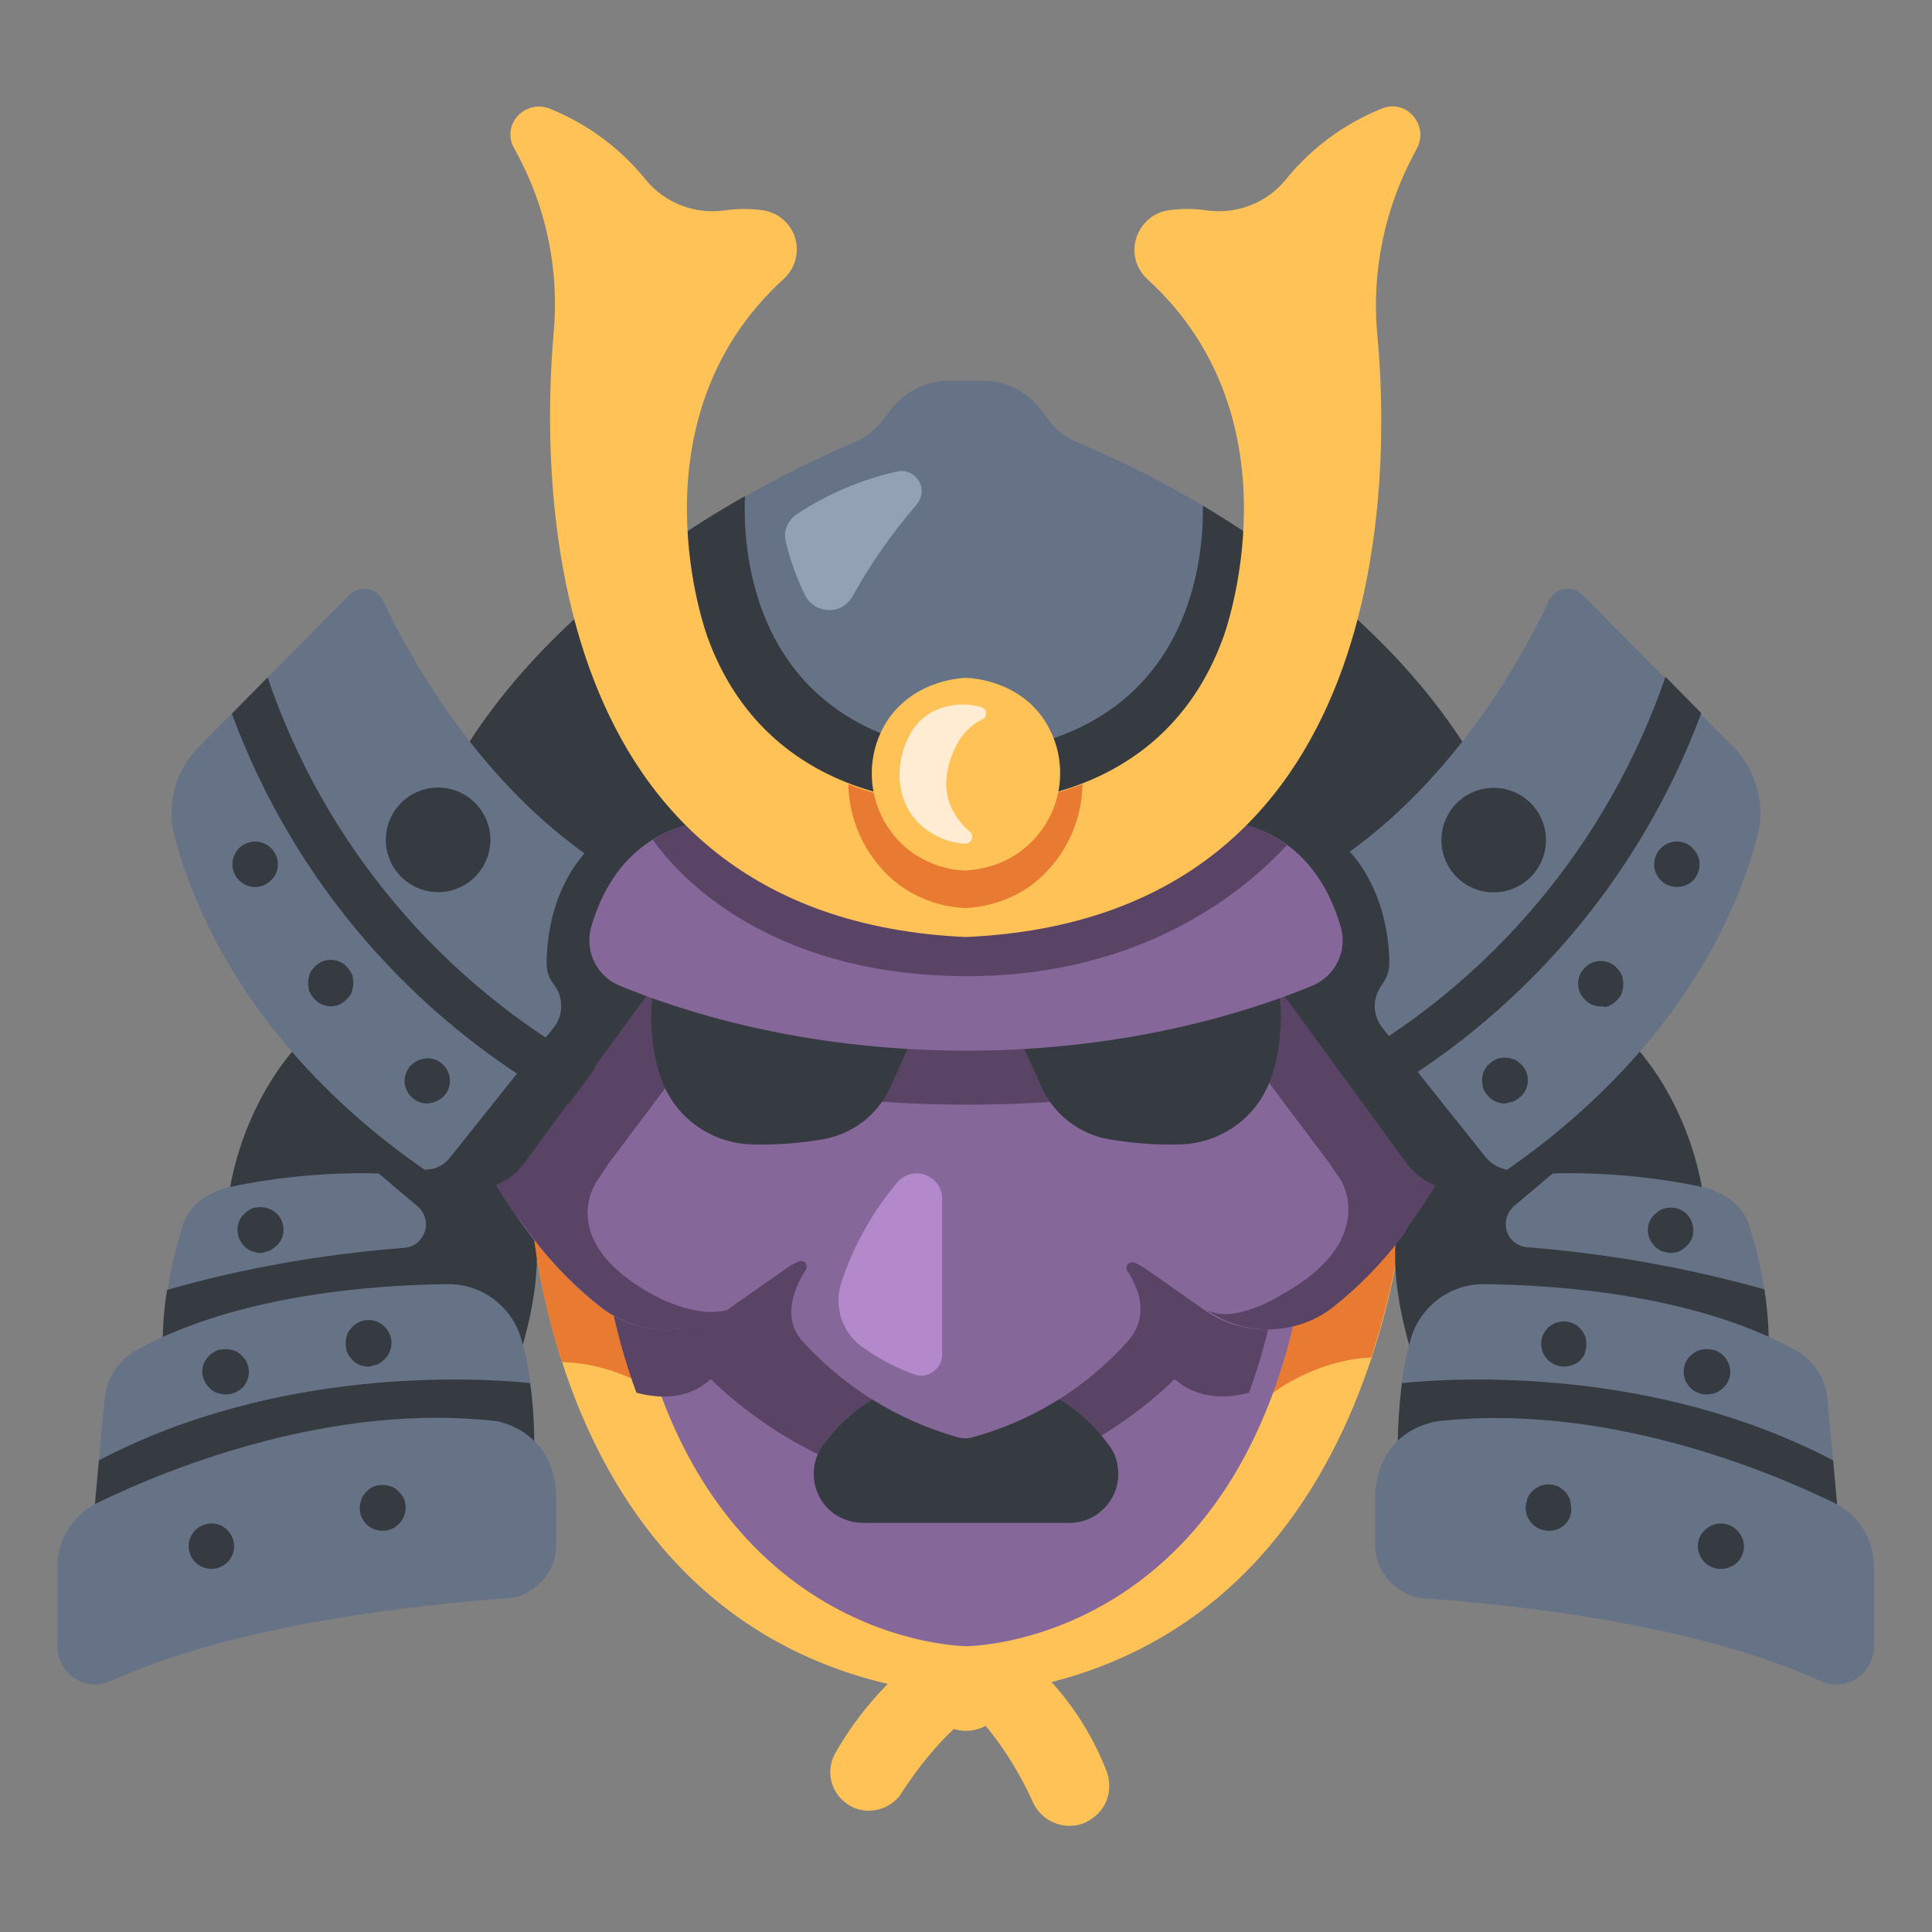 <?xml version="1.0" encoding="utf-8"?>
<!-- Generator: Adobe Illustrator 24.1.2, SVG Export Plug-In . SVG Version: 6.00 Build 0)  -->
<svg version="1.1" id="icons" xmlns="http://www.w3.org/2000/svg" xmlns:xlink="http://www.w3.org/1999/xlink" x="0px" y="0px"
	 width="340px" height="340px" viewBox="0 0 340 340" style="enable-background:new 0 0 340 340;" xml:space="preserve">
<rect x="0" y="0" width="340" height="340" fill="#808080" stroke="none"/>
<style type="text/css">
	.st0{fill:#FFC257;}
	.st1{fill:#667387;}
	.st2{fill:#363B42;}
	.st3{fill:#E87B31;}
	.st4{fill:#866799;}
	.st5{fill:#5A4466;}
	.st6{fill:#FFECD2;}
	.st7{fill:#93A1B5;}
	.st8{fill:#B389CC;}
</style>
<path class="st0" d="M171.4,301.5c0,0,5.7,5.3,10.4,15.7c1.6,3.5,5.8,5.1,9.3,3.5c0,0,0.1,0,0.1-0.1l0,0c3.4-1.6,4.9-5.5,3.5-9
	c-3.7-9.5-10.2-17.7-18.7-23.4L171.4,301.5z"/>
<path class="st0" d="M164.7,289.2c-7.3,5.1-13.4,11.7-17.8,19.5c-1.5,2.8-0.8,6.3,1.6,8.3l0,0c2.8,2.5,7.1,2.1,9.6-0.7
	c0.2-0.2,0.4-0.5,0.5-0.7c3-4.6,7.5-10.5,12.8-14.2L164.7,289.2z"/>
<path class="st0" d="M234.6,208.3L170,277.7l-64.6-69.4L93,207.1c0,0,1,85.1,77,91.4c76-6.2,77.8-93.7,77.8-93.7L234.6,208.3z"/>
<path class="st0" d="M170,272.4L170,272.4c4,0,7.3,3.3,7.3,7.3v17.6c0,4-3.3,7.3-7.3,7.3l0,0c-4,0-7.3-3.3-7.3-7.3v-17.6
	C162.7,275.7,166,272.4,170,272.4z"/>
<path class="st1" d="M189.7,77.9c-2.2-0.9-4.1-2.4-5.4-4.3l-1-1.3c-2.4-3.4-6.3-5.3-10.4-5.3h-5.9c-4.1,0-8,2-10.4,5.3l-1,1.3
	c-1.4,1.9-3.2,3.4-5.4,4.3c-6.6,2.8-13,6-19.1,9.5c0,0-41.4,29.5-53.4,55.9c0,0,20.3,32.9,92.3,32.9s92.9-33.4,92.9-33.4
	C251.6,117.7,211.7,89,211.7,89C204.7,84.8,197.3,81.1,189.7,77.9z"/>
<path class="st2" d="M211.7,89c0.1,8.7-1.8,32.4-26.2,40.9c-9.3,3.2-19.5,3.2-28.8-0.2c-25.6-9.3-25.9-35.6-25.6-42.4
	c-18.3,10.4-42.9,28.5-54.9,54.9c0,0,21.8,33.9,93.8,33.9s93.8-33.9,93.8-33.9C252.4,117.2,229.6,99.7,211.7,89z"/>
<path class="st2" d="M53.6,182.7c0,0-12.1,11-13.9,32h58.2C97.9,214.7,71.2,183,53.6,182.7z"/>
<path class="st1" d="M87.3,208.6l-20.9-2.1c-8.7-0.2-17.5,0.6-26,2.4c-3.6,0.8-7.1,3.1-8.2,6.7c-1.2,3.7-2.1,7.5-2.7,11.4
	c0,0-0.3,8.4-0.1,12.8h60.5C89.9,239.8,100.2,213.1,87.3,208.6z"/>
<path class="st2" d="M87.8,208c-7.1-1-14.2-1.5-21.3-1.6l7,5.9c1.7,1.5,2,4,0.5,5.8c-0.7,0.9-1.7,1.4-2.9,1.5
	c-14.1,1.1-28.1,3.5-41.7,7.4c-0.7,4.2-0.9,8.6-0.7,12.8h62.3C91.1,239.8,100.6,212.5,87.8,208z"/>
<path class="st1" d="M93.3,256.4l0-13c-0.3-2.8-0.9-5.5-1.7-8.2c-1.8-5.5-7-9.3-12.8-9.2c-11.9,0.1-36.5,1.6-54.6,11.5
	c-3.3,1.7-5.4,5-5.8,8.7l-1,10.8l-0.2,11.2L93.3,256.4z"/>
<path class="st2" d="M93.3,243.4c-9.8-1-44.5-2.9-75.9,13.6l-1,11L94,256.3C94.1,252,93.9,247.7,93.3,243.4z"/>
<path class="st3" d="M223.9,245.2c0,0,7.6-5.9,17.4-6.3c3.6-11,5.8-22.4,6.4-34l-13.2,3.5L193,253h21.6L223.9,245.2z"/>
<path class="st3" d="M105.4,208.3L93,207.1c0.5,11.1,2.5,22.1,5.9,32.6c4.6,0.1,15.8,1.6,25.5,13.3H147L105.4,208.3z"/>
<path class="st1" d="M87.4,250.1c0,0,10,1.5,10.5,13v8.7c0,5-3.9,9.2-8.9,9.5c-15.3,1.1-47.2,4.4-69.4,14.5
	c-3.4,1.6-7.4,0.1-8.9-3.3c-0.4-0.9-0.6-1.8-0.6-2.8v-14c0-4.9,2.9-9.4,7.4-11.4C30.4,258.1,58.7,246.8,87.4,250.1z"/>
<path class="st4" d="M210,212.5H130l-18.6,15.1c11.8,62.1,58.7,62.1,58.7,62.1s46.9,0,58.7-62.1L210,212.5z"/>
<path class="st5" d="M165.8,212.5h-40l-18.6,15.1c1.1,5.9,2.7,11.8,4.8,17.5c4.2,1.1,9.1,1.2,13.1-2.4c0,0,17.9,18.6,40.8,18.6
	s40.8-18.6,40.8-18.6c4,3.5,9,3.5,13.1,2.4c2.1-5.7,3.6-11.5,4.8-17.5l-18.6-15.1H165.8z"/>
<path class="st2" d="M195.2,254.4c-9.7-13.6-25.2-12.5-25.2-12.5s-15.5-1-25.2,12.5c-2.8,3.9-1.8,9.3,2,12c1.5,1,3.2,1.6,5,1.6h36.4
	c4.8,0,8.6-3.9,8.6-8.6C196.8,257.6,196.3,255.8,195.2,254.4L195.2,254.4z"/>
<path class="st2" d="M286.4,182.7c0,0,12.1,11,13.9,32h-58.2C242.1,214.7,268.8,183,286.4,182.7z"/>
<path class="st1" d="M252.7,208.6l20.9-2.1c8.7-0.2,17.5,0.6,26,2.4c3.6,0.8,7.1,3.1,8.2,6.7c1.2,3.7,2.1,7.5,2.7,11.4
	c0,0,0.5,8.4,0.2,12.8h-61.1C249.6,239.8,239.8,213.1,252.7,208.6z"/>
<path class="st2" d="M310.5,226.9c-13.6-3.8-27.6-6.3-41.7-7.4c-2.3-0.2-4-2.1-3.8-4.4c0.1-1.1,0.6-2.1,1.5-2.9l7-5.9
	c-7.1,0.1-14.3,0.6-21.3,1.6c-12.8,4.5-3.3,31.8-3.3,31.8h62.3C311.4,235.5,311.2,231.2,310.5,226.9z"/>
<path class="st1" d="M246.7,256.4l0-13c0.3-2.8,0.9-5.5,1.7-8.2c1.8-5.5,7-9.3,12.8-9.2c11.9,0.1,36.5,1.6,54.6,11.5
	c3.3,1.7,5.4,5,5.8,8.7l1,10.8l0.3,10.9L246.7,256.4z"/>
<path class="st2" d="M322.6,257c-31.5-16.5-66.1-14.6-75.9-13.6c-0.5,4.3-0.8,8.6-0.7,12.9l77.6,11.7L322.6,257z"/>
<path class="st4" d="M230.5,167.4l-60.5,8.8l-60.5-8.8l-25.4,35.2c0,0,8,17.1,21.8,27.6c6.5,4.9,15.4,5,22.1,0.3l10.4-7.3
	c0.7-0.5,1.4-0.9,2.2-1.2c0.5-0.2,1.1,0,1.3,0.5c0.1,0.3,0.1,0.7-0.1,1c-2,3.1-4.2,8.3-0.7,12.4c7.3,8.1,16.8,14,27.3,17
	c1,0.3,2,0.3,2.9,0c10.5-2.9,20-8.8,27.3-17c3.7-4.4,1.8-9.2-0.2-12.2c-0.3-0.5-0.2-1.1,0.3-1.4c0.3-0.2,0.7-0.2,1-0.1
	c0.6,0.3,1.2,0.6,1.8,1l10.4,7.3c6.6,4.7,15.6,4.6,22.1-0.3c13.8-10.4,21.8-27.6,21.8-27.6L230.5,167.4z"/>
<path class="st5" d="M248.2,215.3c0.1-0.2,0.3-0.4,0.4-0.6c0.4-0.6,0.8-1.2,1.2-1.7c0-0.1,0.1-0.1,0.1-0.2l0,0
	c2.2-3.2,4.2-6.6,5.9-10.2l-25.3-35.2l-60.5,8.8l-60.5-8.8l-25.4,35.2c1.7,3.5,3.7,6.9,5.9,10.2l0,0c0,0.1,0.1,0.2,0.2,0.2
	c0.4,0.6,0.8,1.2,1.3,1.8c0.1,0.1,0.2,0.2,0.3,0.4c0.4,0.5,0.8,1,1.2,1.6c0.2,0.2,0.3,0.4,0.5,0.6c0.1,0.1,0.2,0.2,0.2,0.3h0
	c3.5,4.7,7.7,8.9,12.3,12.5c6.5,4.9,15.4,5,22.1,0.3c-5.7,1.7-13.3-2.7-13.3-2.7c-16.9-9.3-10-19.5-10-19.5l-0.1,0
	c0.8-1,1.5-2.2,2.3-3.4l13.3-17.7c0,0,16.3,7.2,50,7.2l0,0h0.5l0,0c33.6-0.1,50-7.2,50-7.2l13.3,17.7c0.7,1.1,1.4,2.1,2,3h0
	c0,0,6.4,10.6-10.5,19.9c0,0-8.3,5.4-13.3,2.7c6.6,4.7,15.6,4.6,22.1-0.3c4.7-3.7,8.9-8,12.5-12.8l0,0c0,0,0.1-0.1,0.1-0.1
	c0.1-0.2,0.3-0.4,0.4-0.6C247.5,216.2,247.9,215.8,248.2,215.3z"/>
<path class="st2" d="M224.3,169.1c2,9.7,1,16.7-1,21.6c-2.6,6.4-8.9,10.6-15.8,10.7c-4.1,0.1-8.2-0.2-12.3-0.9
	c-5.2-0.9-9.7-4.3-11.9-9.2l-5.1-11.3l0.2-5.1l45.8-6.6V169.1z"/>
<path class="st1" d="M272.6,105.7c-4.4,9.4-15.8,30.3-35.1,44.2c0,0-11.3,10-19.5,12.4l30.6,41.5c3.5,4.7,8.7,6.6,13.6,3.4
	c1-0.5,2-1,3.1-1.4c13.7-9.5,35.7-28.6,43.9-58.3c1.6-5.7,0-11.8-4.2-16.1l-26.5-26.7c-1.4-1.4-3.8-1.5-5.2,0
	C273,104.9,272.8,105.3,272.6,105.7z"/>
<ellipse transform="matrix(0.16 -0.987 0.987 0.16 74.924 383.68)" class="st2" cx="262.9" cy="147.8" rx="9.2" ry="9.2"/>
<path class="st1" d="M254,250c-2.3,0.2-4.6,1-6.5,2.3c-2.6,1.8-5.2,5.1-5.5,10.8v8.7c0,5,3.9,9.2,8.9,9.5
	c15.3,1.1,47.2,4.4,69.4,14.5c3.4,1.6,7.4,0.1,8.9-3.3c0.4-0.9,0.6-1.8,0.6-2.8v-14c0-4.9-2.9-9.4-7.4-11.4
	C309.8,258.2,282.2,247.2,254,250z"/>
<path class="st2" d="M115.7,169.1c-2,9.7-1,16.7,1,21.6c2.6,6.4,8.9,10.6,15.8,10.7c4.1,0.1,8.2-0.2,12.3-0.9
	c5.2-0.9,9.7-4.3,11.9-9.2l5.1-11.3l-0.2-5.1l-45.8-6.6L115.7,169.1z"/>
<path class="st1" d="M67.4,105.7c4.5,9.5,16,30.6,35.5,44.5c0,0,11.4,9.4,19.4,11.8l-30.9,42.3c-3.5,4.7-9.2,5.9-14.1,2.7l-2.5-1.1
	c-13.7-9.4-35.8-28.6-44-58.4c-1.6-5.7,0-11.8,4.2-16.1l26.5-26.7c1.4-1.4,3.8-1.5,5.2,0C67,104.9,67.2,105.3,67.4,105.7z"/>
<circle class="st2" cx="77.1" cy="147.8" r="9.2"/>
<path class="st2" d="M77.3,207.5c4.9,3.2,11.4,2,14.9-2.7l32.2-44.1c-7.7-2.3-15-5.9-21.5-10.6c-0.1,0.1-0.2,0.2-0.3,0.4
	c-2.5,2.9-6.3,9.1-6.4,19c0,1.4,0.4,2.7,1.3,3.8c1.7,2.2,1.7,5.4-0.1,7.6l-18.2,22.8c-1.1,1.4-2.7,2.2-4.4,2.1
	C75.7,206.4,76.5,207,77.3,207.5z"/>
<path class="st2" d="M261.5,203.7l-18.2-22.8c-1.8-2.2-1.8-5.3-0.1-7.6c0.8-1.1,1.3-2.4,1.3-3.8c-0.1-9.9-4-16.1-6.4-19
	c-0.2-0.2-0.4-0.5-0.7-0.7c-6.6,4.9-14.1,8.5-22,10.9l32.2,44.1c3.5,4.7,10,5.9,14.9,2.7c0.8-0.5,1.7-1.1,2.6-1.7
	C263.8,205.6,262.4,204.8,261.5,203.7z"/>
<path class="st4" d="M236,163.3c-3.1-10.9-9.6-15.5-14.6-17.4c-3.2-1.2-6.7-1.3-9.9-0.3l-41.5,13l-41.5-13c-3.2-1-6.7-0.9-9.9,0.3
	c-5,1.9-11.5,6.5-14.6,17.4c-1.1,4.1,1,8.4,4.9,10.1c10.1,4.2,31.7,11.5,61.1,11.5s51-7.3,61.1-11.5
	C235,171.7,237.1,167.4,236,163.3z"/>
<path class="st5" d="M226.5,148.7c-1.6-1.1-3.3-2.1-5.1-2.8c-3.2-1.2-6.7-1.3-9.9-0.3l-41.5,13l-41.5-13c-3.2-1-6.7-0.9-9.9,0.3
	c-1.3,0.5-2.5,1.1-3.7,1.9c3.7,5.3,19.4,24,55.5,24C201.4,171.7,219.2,156.6,226.5,148.7z"/>
<path class="st0" d="M243.2,19.1c-6.7,2.7-12.5,7-17,12.6c-3.4,4.1-8.7,6.1-14,5.3c-2.1-0.3-4.3-0.3-6.5,0c-3.8,0.5-6.5,4.1-6,7.9
	c0.2,1.6,1,3.1,2.2,4.2c27.5,25.1,13.4,63,13.4,63c-11.5,31.9-45.4,29.2-45.4,29.2s-33.9,2.6-45.4-29.2c0,0-14.1-37.9,13.4-63
	c2.9-2.6,3.1-7.1,0.5-9.9c-1.1-1.2-2.6-2-4.2-2.2c-2.2-0.3-4.3-0.3-6.5,0c-5.3,0.8-10.6-1.2-14-5.3c-4.5-5.6-10.3-9.9-17-12.6
	c-2.5-1-5.4,0.2-6.5,2.7c-0.6,1.4-0.5,3,0.3,4.3l0.2,0.4c5.5,9.9,7.8,21.2,6.7,32.5C95.4,82.6,94,161.5,170,164.9
	c76-3.4,74.6-82.2,72.4-105.8c-1.1-11.3,1.3-22.6,6.7-32.5c0.1-0.1,0.1-0.3,0.2-0.4c1.4-2.4,0.5-5.4-1.8-6.8
	C246.2,18.6,244.6,18.5,243.2,19.1z"/>
<path class="st3" d="M181.6,155.7c5.5-4.2,8.8-10.7,8.9-17.7c-6.5,2.5-13.5,3.7-20.6,3.5c-7,0.3-14-0.9-20.6-3.5
	c0.1,6.9,3.4,13.5,8.9,17.7c3.4,2.5,7.4,3.9,11.6,4.1C174.2,159.6,178.2,158.2,181.6,155.7z"/>
<path class="st2" d="M295.1,156.1c-2.2,0-4-1.8-4-4s1.8-4,4-4c1.1,0,2.1,0.4,2.8,1.2c1.6,1.6,1.6,4.1,0,5.7
	C297.2,155.7,296.2,156.1,295.1,156.1z"/>
<path class="st2" d="M281.7,177.1c-1.1,0-2.1-0.4-2.8-1.2c-0.2-0.2-0.3-0.4-0.5-0.6c-0.3-0.4-0.5-0.9-0.6-1.4c-0.1-0.5-0.1-1,0-1.6
	c0.1-0.5,0.3-1,0.6-1.4c0.3-0.4,0.7-0.8,1.1-1.1c0.4-0.3,0.9-0.5,1.4-0.6c0.5-0.1,1-0.1,1.6,0c0.5,0.1,1,0.3,1.4,0.6
	c0.2,0.1,0.4,0.3,0.6,0.5c0.2,0.2,0.3,0.4,0.5,0.6c0.1,0.2,0.3,0.5,0.4,0.7c0.1,0.2,0.2,0.5,0.2,0.8c0.1,0.5,0.1,1,0,1.6
	c-0.1,0.3-0.1,0.5-0.2,0.8c-0.1,0.2-0.2,0.5-0.4,0.7c-0.3,0.4-0.7,0.8-1.1,1.1c-0.2,0.1-0.5,0.3-0.7,0.4c-0.2,0.1-0.5,0.2-0.8,0.2
	C282.2,177.1,282,177.1,281.7,177.1z"/>
<path class="st2" d="M264.8,194.2c-0.3,0-0.5,0-0.8-0.1c-0.3-0.1-0.5-0.1-0.7-0.2c-0.2-0.1-0.5-0.2-0.7-0.4
	c-0.2-0.1-0.4-0.3-0.6-0.5c-0.2-0.2-0.4-0.4-0.5-0.6c-0.1-0.2-0.3-0.4-0.4-0.7c-0.1-0.2-0.2-0.5-0.2-0.8c-0.1-0.5-0.1-1,0-1.6
	c0.1-0.5,0.3-1,0.6-1.4c0.1-0.2,0.3-0.4,0.5-0.6c0.2-0.2,0.4-0.3,0.6-0.5c0.2-0.1,0.5-0.3,0.7-0.4c0.2-0.1,0.5-0.2,0.7-0.2
	c0.5-0.1,1.1-0.1,1.6,0c0.3,0.1,0.5,0.1,0.8,0.2c0.2,0.1,0.5,0.2,0.7,0.4c0.2,0.2,0.4,0.3,0.6,0.5c0.2,0.2,0.4,0.4,0.5,0.6
	c0.3,0.4,0.5,0.9,0.6,1.4c0.1,0.5,0.1,1,0,1.6c-0.1,0.5-0.3,1-0.6,1.4c-0.1,0.2-0.3,0.4-0.5,0.6c-0.2,0.2-0.4,0.3-0.6,0.5
	c-0.2,0.1-0.4,0.3-0.7,0.4c-0.2,0.1-0.5,0.2-0.8,0.2C265.3,194.1,265,194.2,264.8,194.2z"/>
<path class="st2" d="M294.1,220.5c-0.3,0-0.5,0-0.8-0.1c-0.3-0.1-0.5-0.1-0.8-0.2c-0.2-0.1-0.5-0.2-0.7-0.4
	c-0.2-0.1-0.4-0.3-0.6-0.5c-0.2-0.2-0.3-0.4-0.5-0.6c-0.3-0.4-0.5-0.9-0.6-1.4c-0.1-0.3-0.1-0.5-0.1-0.8c0-1.1,0.4-2.1,1.2-2.8
	c0.2-0.2,0.4-0.3,0.6-0.5c0.2-0.1,0.4-0.3,0.7-0.4c2-0.8,4.4,0.1,5.2,2.2c0.6,1.5,0.3,3.2-0.9,4.3c-0.2,0.2-0.4,0.3-0.6,0.5
	c-0.2,0.1-0.4,0.3-0.7,0.4c-0.2,0.1-0.5,0.2-0.8,0.2C294.6,220.5,294.4,220.5,294.1,220.5z"/>
<path class="st2" d="M300.3,245.4c-2.2,0-4-1.8-4-4c0-1.1,0.4-2.1,1.2-2.8c0.2-0.2,0.4-0.4,0.6-0.5c0.2-0.1,0.4-0.3,0.7-0.4
	c0.2-0.1,0.5-0.2,0.8-0.2c0.5-0.1,1-0.1,1.6,0c0.3,0.1,0.5,0.1,0.8,0.2c0.2,0.1,0.5,0.2,0.7,0.4c0.2,0.1,0.4,0.3,0.6,0.5
	c1.6,1.6,1.6,4.1,0,5.6c-0.2,0.2-0.4,0.4-0.6,0.5c-0.4,0.3-0.9,0.5-1.4,0.6C300.8,245.4,300.5,245.4,300.3,245.4z"/>
<path class="st2" d="M275.2,240.5c-1.3,0-2.6-0.7-3.3-1.8c-0.3-0.4-0.5-0.9-0.6-1.4c-0.1-0.5-0.1-1,0-1.6c0.1-0.5,0.3-1,0.6-1.4
	c1.2-1.8,3.7-2.3,5.5-1.1c0.2,0.1,0.4,0.3,0.6,0.5c0.2,0.2,0.3,0.4,0.5,0.6c0.1,0.2,0.3,0.5,0.4,0.7c0.1,0.2,0.2,0.5,0.2,0.8
	c0.1,0.5,0.1,1,0,1.6c-0.1,0.3-0.1,0.5-0.2,0.8c-0.1,0.2-0.2,0.5-0.4,0.7c-0.2,0.2-0.3,0.4-0.5,0.6
	C277.3,240.1,276.3,240.5,275.2,240.5z"/>
<path class="st2" d="M272.6,269.4c-0.3,0-0.5,0-0.8-0.1c-0.3-0.1-0.5-0.1-0.8-0.2c-0.2-0.1-0.5-0.2-0.7-0.4
	c-0.2-0.1-0.4-0.3-0.6-0.5c-0.2-0.2-0.4-0.4-0.5-0.6c-0.1-0.2-0.3-0.4-0.4-0.7c-0.1-0.2-0.2-0.5-0.2-0.8c-0.1-0.3-0.1-0.5-0.1-0.8
	c0-0.3,0-0.5,0.1-0.8c0.1-0.3,0.1-0.5,0.2-0.8c0.1-0.2,0.2-0.5,0.4-0.7c0.1-0.2,0.3-0.4,0.5-0.6c0.9-0.9,2.3-1.4,3.6-1.1
	c0.3,0.1,0.5,0.1,0.7,0.2c0.5,0.2,0.9,0.5,1.3,0.9c0.2,0.2,0.4,0.4,0.5,0.6c0.1,0.2,0.3,0.4,0.4,0.7c0.1,0.2,0.2,0.5,0.2,0.8
	c0,0.3,0.1,0.5,0.1,0.8C276.7,267.6,274.9,269.4,272.6,269.4C272.7,269.4,272.7,269.4,272.6,269.4L272.6,269.4z"/>
<path class="st2" d="M302.8,276.1c-2.2,0-4-1.8-4-4c0-1.1,0.4-2.1,1.2-2.8c1.6-1.6,4.1-1.6,5.7,0c1.6,1.6,1.6,4.1,0,5.7
	C304.9,275.7,303.9,276.1,302.8,276.1z"/>
<path class="st2" d="M45.9,220.5c-0.3,0-0.5,0-0.8-0.1c-0.3-0.1-0.5-0.1-0.8-0.2c-0.2-0.1-0.5-0.2-0.7-0.4c-0.2-0.1-0.4-0.3-0.6-0.5
	c-0.2-0.2-0.4-0.4-0.5-0.6c-0.1-0.2-0.3-0.4-0.4-0.7c-0.1-0.2-0.2-0.5-0.2-0.8c-0.1-0.3-0.1-0.5-0.1-0.8c0-1.1,0.4-2.1,1.2-2.8
	c0.2-0.2,0.4-0.4,0.6-0.5c0.2-0.1,0.4-0.3,0.7-0.4c0.2-0.1,0.5-0.2,0.8-0.2c2.2-0.4,4.3,1,4.7,3.1c0.3,1.3-0.1,2.7-1.1,3.6
	c-0.2,0.2-0.4,0.3-0.6,0.5c-0.2,0.1-0.4,0.3-0.7,0.4c-0.2,0.1-0.5,0.2-0.8,0.2C46.4,220.5,46.1,220.5,45.9,220.5z"/>
<path class="st2" d="M39.7,245.4c-0.3,0-0.5,0-0.8-0.1c-0.3-0.1-0.5-0.1-0.8-0.2c-0.2-0.1-0.5-0.2-0.7-0.4c-0.2-0.1-0.4-0.3-0.6-0.5
	c-1.6-1.6-1.6-4.1,0-5.6c0.2-0.2,0.4-0.4,0.6-0.5c0.2-0.1,0.4-0.3,0.7-0.4c0.2-0.1,0.5-0.2,0.8-0.2c0.5-0.1,1-0.1,1.6,0
	c0.3,0.1,0.5,0.1,0.8,0.2c0.2,0.1,0.5,0.2,0.7,0.4c0.2,0.1,0.4,0.3,0.6,0.5c1.6,1.6,1.6,4.1,0,5.7C41.8,245,40.8,245.4,39.7,245.4
	L39.7,245.4z"/>
<path class="st2" d="M64.8,240.5c-1.1,0-2.1-0.4-2.8-1.2c-0.2-0.2-0.3-0.4-0.5-0.6c-0.1-0.2-0.3-0.5-0.4-0.7
	c-0.1-0.2-0.2-0.5-0.2-0.8c-0.1-0.5-0.1-1,0-1.6c0.1-0.3,0.1-0.5,0.2-0.8c0.1-0.2,0.2-0.5,0.4-0.7c0.2-0.2,0.3-0.4,0.5-0.6
	c1.6-1.6,4.1-1.6,5.7,0s1.6,4.1,0,5.7c-0.2,0.2-0.4,0.3-0.6,0.5c-0.2,0.1-0.4,0.3-0.7,0.4c-0.2,0.1-0.5,0.2-0.8,0.2
	C65.3,240.5,65,240.5,64.8,240.5z"/>
<path class="st2" d="M67.3,269.4c-2.2,0-4-1.8-4-4c0,0,0,0,0,0c0-0.3,0-0.5,0.1-0.8c0.1-0.3,0.1-0.5,0.2-0.8
	c0.1-0.2,0.2-0.5,0.4-0.7c0.1-0.2,0.3-0.4,0.5-0.6c0.4-0.4,0.8-0.7,1.3-0.9c0.2-0.1,0.5-0.2,0.7-0.2c0.5-0.1,1.1-0.1,1.6,0
	c0.3,0.1,0.5,0.1,0.8,0.2c0.2,0.1,0.5,0.2,0.7,0.4c0.4,0.3,0.8,0.7,1.1,1.1c0.1,0.2,0.3,0.4,0.4,0.7c0.1,0.2,0.2,0.5,0.2,0.8
	c0.1,0.3,0.1,0.5,0.1,0.8C71.3,267.6,69.6,269.4,67.3,269.4z"/>
<path class="st2" d="M37.2,276.1c-2.2,0-4-1.8-4-4c0-2.2,1.8-4,4-4s4,1.8,4,4C41.2,274.3,39.4,276.1,37.2,276.1
	C37.2,276.1,37.2,276.1,37.2,276.1z"/>
<path class="st2" d="M44.9,156.1c-2.2,0-4-1.8-4-4c0-2.2,1.8-4,4-4c2.2,0,4,1.8,4,4c0,1.1-0.4,2.1-1.2,2.8
	C47,155.7,45.9,156.1,44.9,156.1z"/>
<path class="st2" d="M58.3,177.1c-0.3,0-0.5,0-0.8-0.1c-0.3-0.1-0.5-0.1-0.8-0.2c-0.2-0.1-0.5-0.2-0.7-0.4c-0.4-0.3-0.8-0.7-1.1-1.1
	c-0.1-0.2-0.3-0.5-0.4-0.7c-0.1-0.2-0.2-0.5-0.2-0.8c-0.1-0.5-0.1-1,0-1.6c0.1-0.3,0.1-0.5,0.2-0.8c0.1-0.2,0.2-0.5,0.4-0.7
	c0.2-0.2,0.3-0.4,0.5-0.6c0.2-0.2,0.4-0.3,0.6-0.5c0.4-0.3,0.9-0.5,1.4-0.6c0.5-0.1,1-0.1,1.6,0c0.5,0.1,1,0.3,1.4,0.6
	c0.2,0.1,0.4,0.3,0.6,0.5c0.2,0.2,0.3,0.4,0.5,0.6c0.1,0.2,0.3,0.5,0.4,0.7c0.1,0.2,0.2,0.5,0.2,0.8c0.1,0.5,0.1,1,0,1.6
	c-0.1,0.3-0.1,0.5-0.2,0.8c-0.1,0.2-0.2,0.5-0.4,0.7c-0.3,0.4-0.7,0.8-1.1,1.1c-0.2,0.1-0.5,0.3-0.7,0.4c-0.2,0.1-0.5,0.2-0.8,0.2
	C58.8,177.1,58.5,177.1,58.3,177.1z"/>
<path class="st2" d="M75.2,194.2c-2.2,0-4-1.8-4-4l0,0c0-0.3,0-0.5,0.1-0.8c0.1-0.5,0.3-1,0.6-1.4c0.1-0.2,0.3-0.4,0.5-0.6
	c0.9-0.9,2.3-1.3,3.6-1.1c0.3,0.1,0.5,0.1,0.7,0.2c0.5,0.2,0.9,0.5,1.3,0.9c0.2,0.2,0.4,0.4,0.5,0.6c0.3,0.4,0.5,0.9,0.6,1.4
	c0.1,0.5,0.1,1,0,1.6c-0.1,0.5-0.3,1-0.6,1.4c-0.1,0.2-0.3,0.4-0.5,0.6C77.3,193.7,76.3,194.1,75.2,194.2z"/>
<path class="st2" d="M235.4,187.8l4.8,6.5c27.3-15.1,48.3-39.5,59.2-68.8l-6.3-6.4C283,148.4,262.5,172.9,235.4,187.8z"/>
<path class="st2" d="M47.1,119.2l-6.3,6.4c10.8,29.3,31.8,53.7,59.2,68.8l4.8-6.5C77.5,172.9,57,148.4,47.1,119.2z"/>
<path class="st0" d="M183.9,126.9c-4.9-7.6-13.9-7.6-13.9-7.6s-8.9,0-13.9,7.6c-4.9,7.7-2.9,17.9,4.5,23.2c2.8,1.9,6,3,9.3,3.1
	c3.3-0.2,6.6-1.2,9.3-3.1C186.8,144.8,188.8,134.6,183.9,126.9z"/>
<path class="st6" d="M168.6,130.6c1-1.7,2.4-3.1,4.3-4c0.6-0.3,0.8-1,0.5-1.6c-0.2-0.3-0.4-0.5-0.8-0.6c-0.9-0.2-1.7-0.4-2.6-0.4
	c0,0-6.8-0.7-10,5.5c-3,5.8-2.1,13,3.3,16.7c2,1.4,4.3,2.2,6.7,2.3h0c0.6-0.1,1.1-0.6,1.1-1.3c0-0.3-0.2-0.6-0.4-0.8
	C167.9,144,164.1,138.9,168.6,130.6z"/>
<path class="st7" d="M138.3,95.4c0.8,3.2,1.9,6.4,3.4,9.4c1.2,2.3,4,3.2,6.3,2.1c0.8-0.4,1.5-1.1,2-1.9c3.2-5.8,7-11.2,11.3-16.2
	c1.3-1.5,1.2-3.7-0.3-5c-0.9-0.8-2-1.1-3.2-0.8c-6.3,1.4-12.3,4-17.6,7.5C138.6,91.6,137.8,93.5,138.3,95.4z"/>
<path class="st8" d="M165.8,210.9v27.5c0,2-1.7,3.7-3.7,3.7c-0.5,0-0.9-0.1-1.4-0.3c-3.3-1.2-6.4-2.9-9.3-5
	c-3.3-2.6-4.6-6.9-3.4-10.9c2.1-6.5,5.5-12.6,9.9-17.8c0.8-1,2.1-1.6,3.4-1.6l0,0C163.8,206.5,165.8,208.5,165.8,210.9
	C165.8,210.9,165.8,210.9,165.8,210.9z"/>
</svg>

